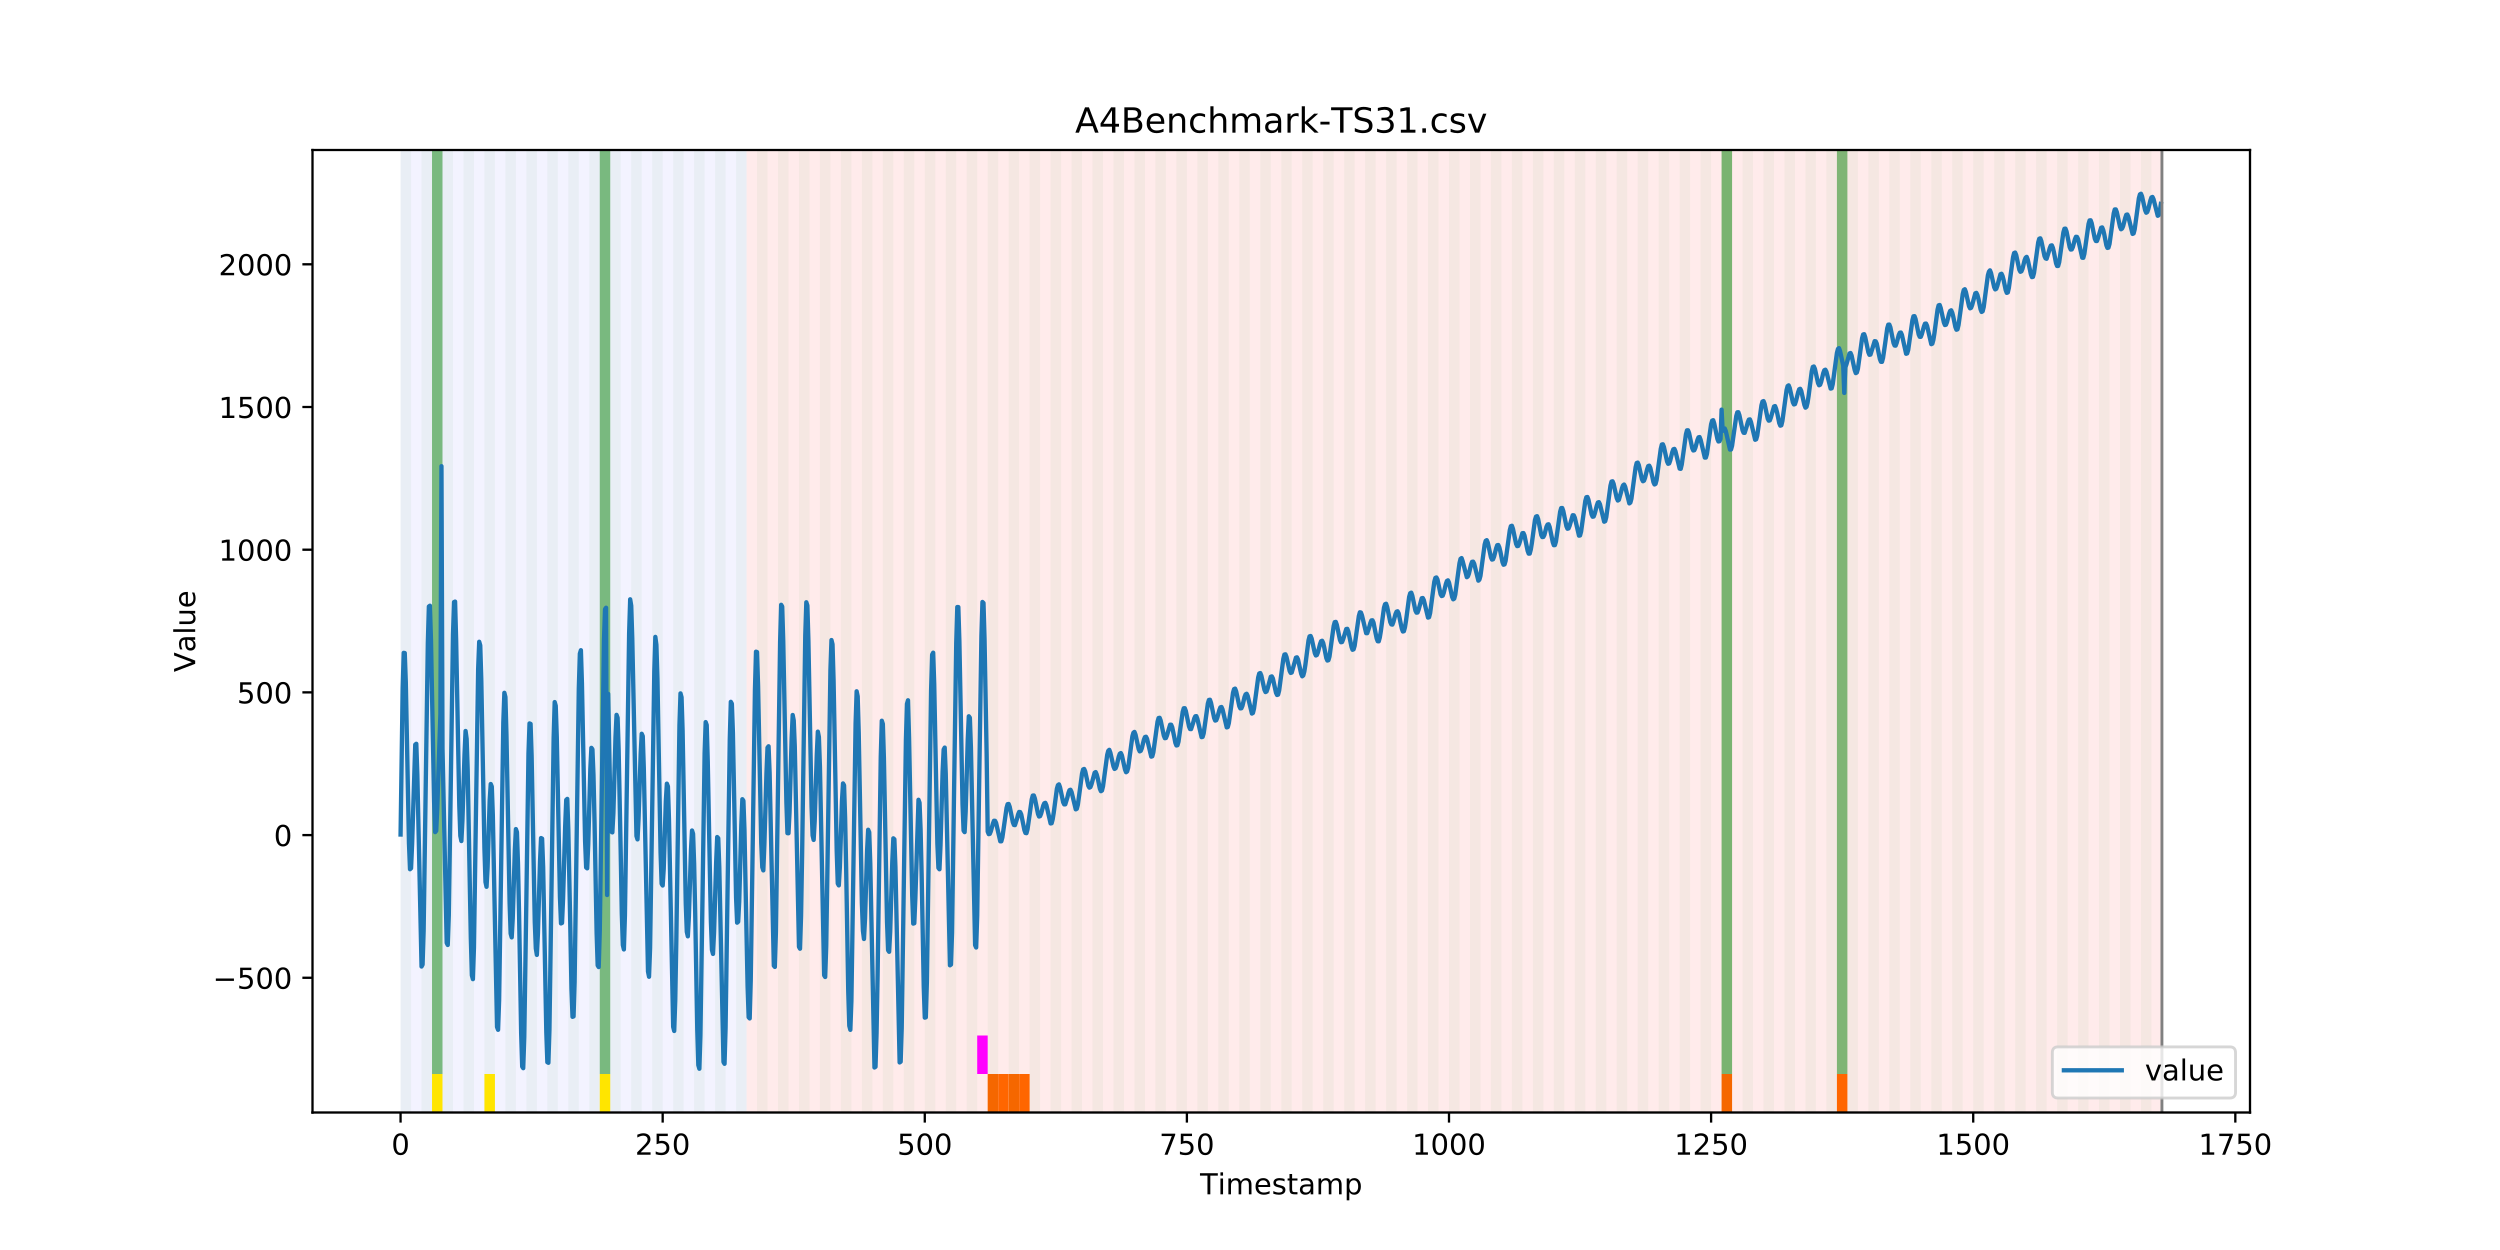 <?xml version="1.0" encoding="utf-8" standalone="no"?>
<!DOCTYPE svg PUBLIC "-//W3C//DTD SVG 1.1//EN"
  "http://www.w3.org/Graphics/SVG/1.1/DTD/svg11.dtd">
<!-- Created with matplotlib (https://matplotlib.org/) -->
<svg height="432pt" version="1.1" viewBox="0 0 864 432" width="864pt" xmlns="http://www.w3.org/2000/svg" xmlns:xlink="http://www.w3.org/1999/xlink">
 <defs>
  <style type="text/css">
*{stroke-linecap:butt;stroke-linejoin:round;}
  </style>
 </defs>
 <g id="figure_1">
  <g id="patch_1">
   <path d="M 0 432 
L 864 432 
L 864 0 
L 0 0 
z
" style="fill:#ffffff;"/>
  </g>
  <g id="axes_1">
   <g id="patch_2">
    <path d="M 108 384.48 
L 777.6 384.48 
L 777.6 51.84 
L 108 51.84 
z
" style="fill:#ffffff;"/>
   </g>
   <g id="patch_3">
    <path clip-path="url(#p04a1b62a78)" d="M 138.436 384.48 
L 138.436 51.84 
L 258.008 51.84 
L 258.008 384.48 
z
" style="fill:#0000ff;opacity:0.05;"/>
   </g>
   <g id="patch_4">
    <path clip-path="url(#p04a1b62a78)" d="M 258.008 384.48 
L 258.008 51.84 
L 747.164 51.84 
L 747.164 384.48 
z
" style="fill:#ff0000;opacity:0.08;"/>
   </g>
   <g id="patch_5">
    <path clip-path="url(#p04a1b62a78)" d="M 138.436 384.48 
L 138.436 51.84 
L 142.06 51.84 
L 142.06 384.48 
z
" style="fill:#008000;opacity:0.04;"/>
   </g>
   <g id="patch_6">
    <path clip-path="url(#p04a1b62a78)" d="M 145.683 384.48 
L 145.683 51.84 
L 149.306 51.84 
L 149.306 384.48 
z
" style="fill:#008000;opacity:0.04;"/>
   </g>
   <g id="patch_7">
    <path clip-path="url(#p04a1b62a78)" d="M 149.306 371.174 
L 149.306 51.84 
L 152.93 51.84 
L 152.93 371.174 
z
" style="fill:#008000;opacity:0.5;"/>
   </g>
   <g id="patch_8">
    <path clip-path="url(#p04a1b62a78)" d="M 149.306 384.48 
L 149.306 371.174 
L 152.93 371.174 
L 152.93 384.48 
z
" style="fill:#ffe500;"/>
   </g>
   <g id="patch_9">
    <path clip-path="url(#p04a1b62a78)" d="M 152.93 384.48 
L 152.93 51.84 
L 156.553 51.84 
L 156.553 384.48 
z
" style="fill:#008000;opacity:0.04;"/>
   </g>
   <g id="patch_10">
    <path clip-path="url(#p04a1b62a78)" d="M 160.177 384.48 
L 160.177 51.84 
L 163.8 51.84 
L 163.8 384.48 
z
" style="fill:#008000;opacity:0.04;"/>
   </g>
   <g id="patch_11">
    <path clip-path="url(#p04a1b62a78)" d="M 167.423 384.48 
L 167.423 51.84 
L 171.047 51.84 
L 171.047 384.48 
z
" style="fill:#008000;opacity:0.04;"/>
   </g>
   <g id="patch_12">
    <path clip-path="url(#p04a1b62a78)" d="M 167.423 384.48 
L 167.423 371.174 
L 171.047 371.174 
L 171.047 384.48 
z
" style="fill:#ffe500;"/>
   </g>
   <g id="patch_13">
    <path clip-path="url(#p04a1b62a78)" d="M 174.67 384.48 
L 174.67 51.84 
L 178.294 51.84 
L 178.294 384.48 
z
" style="fill:#008000;opacity:0.04;"/>
   </g>
   <g id="patch_14">
    <path clip-path="url(#p04a1b62a78)" d="M 181.917 384.48 
L 181.917 51.84 
L 185.54 51.84 
L 185.54 384.48 
z
" style="fill:#008000;opacity:0.04;"/>
   </g>
   <g id="patch_15">
    <path clip-path="url(#p04a1b62a78)" d="M 189.164 384.48 
L 189.164 51.84 
L 192.787 51.84 
L 192.787 384.48 
z
" style="fill:#008000;opacity:0.04;"/>
   </g>
   <g id="patch_16">
    <path clip-path="url(#p04a1b62a78)" d="M 196.41 384.48 
L 196.41 51.84 
L 200.034 51.84 
L 200.034 384.48 
z
" style="fill:#008000;opacity:0.04;"/>
   </g>
   <g id="patch_17">
    <path clip-path="url(#p04a1b62a78)" d="M 203.657 384.48 
L 203.657 51.84 
L 207.281 51.84 
L 207.281 384.48 
z
" style="fill:#008000;opacity:0.04;"/>
   </g>
   <g id="patch_18">
    <path clip-path="url(#p04a1b62a78)" d="M 207.281 371.174 
L 207.281 51.84 
L 210.904 51.84 
L 210.904 371.174 
z
" style="fill:#008000;opacity:0.5;"/>
   </g>
   <g id="patch_19">
    <path clip-path="url(#p04a1b62a78)" d="M 207.281 384.48 
L 207.281 371.174 
L 210.904 371.174 
L 210.904 384.48 
z
" style="fill:#ffe500;"/>
   </g>
   <g id="patch_20">
    <path clip-path="url(#p04a1b62a78)" d="M 210.904 384.48 
L 210.904 51.84 
L 214.527 51.84 
L 214.527 384.48 
z
" style="fill:#008000;opacity:0.04;"/>
   </g>
   <g id="patch_21">
    <path clip-path="url(#p04a1b62a78)" d="M 218.151 384.48 
L 218.151 51.84 
L 221.774 51.84 
L 221.774 384.48 
z
" style="fill:#008000;opacity:0.04;"/>
   </g>
   <g id="patch_22">
    <path clip-path="url(#p04a1b62a78)" d="M 341.345 384.48 
L 341.345 371.174 
L 344.969 371.174 
L 344.969 384.48 
z
" style="fill:#ff6600;"/>
   </g>
   <g id="patch_23">
    <path clip-path="url(#p04a1b62a78)" d="M 225.397 384.48 
L 225.397 51.84 
L 229.021 51.84 
L 229.021 384.48 
z
" style="fill:#008000;opacity:0.04;"/>
   </g>
   <g id="patch_24">
    <path clip-path="url(#p04a1b62a78)" d="M 344.969 384.48 
L 344.969 371.174 
L 348.592 371.174 
L 348.592 384.48 
z
" style="fill:#ff6600;"/>
   </g>
   <g id="patch_25">
    <path clip-path="url(#p04a1b62a78)" d="M 348.592 384.48 
L 348.592 371.174 
L 352.216 371.174 
L 352.216 384.48 
z
" style="fill:#ff6600;"/>
   </g>
   <g id="patch_26">
    <path clip-path="url(#p04a1b62a78)" d="M 232.644 384.48 
L 232.644 51.84 
L 236.268 51.84 
L 236.268 384.48 
z
" style="fill:#008000;opacity:0.04;"/>
   </g>
   <g id="patch_27">
    <path clip-path="url(#p04a1b62a78)" d="M 352.216 384.48 
L 352.216 371.174 
L 355.839 371.174 
L 355.839 384.48 
z
" style="fill:#ff6600;"/>
   </g>
   <g id="patch_28">
    <path clip-path="url(#p04a1b62a78)" d="M 239.891 384.48 
L 239.891 51.84 
L 243.514 51.84 
L 243.514 384.48 
z
" style="fill:#008000;opacity:0.04;"/>
   </g>
   <g id="patch_29">
    <path clip-path="url(#p04a1b62a78)" d="M 247.138 384.48 
L 247.138 51.84 
L 250.761 51.84 
L 250.761 384.48 
z
" style="fill:#008000;opacity:0.04;"/>
   </g>
   <g id="patch_30">
    <path clip-path="url(#p04a1b62a78)" d="M 254.384 384.48 
L 254.384 51.84 
L 258.008 51.84 
L 258.008 384.48 
z
" style="fill:#008000;opacity:0.04;"/>
   </g>
   <g id="patch_31">
    <path clip-path="url(#p04a1b62a78)" d="M 261.631 384.48 
L 261.631 51.84 
L 265.255 51.84 
L 265.255 384.48 
z
" style="fill:#008000;opacity:0.04;"/>
   </g>
   <g id="patch_32">
    <path clip-path="url(#p04a1b62a78)" d="M 268.878 384.48 
L 268.878 51.84 
L 272.501 51.84 
L 272.501 384.48 
z
" style="fill:#008000;opacity:0.04;"/>
   </g>
   <g id="patch_33">
    <path clip-path="url(#p04a1b62a78)" d="M 276.125 384.48 
L 276.125 51.84 
L 279.748 51.84 
L 279.748 384.48 
z
" style="fill:#008000;opacity:0.04;"/>
   </g>
   <g id="patch_34">
    <path clip-path="url(#p04a1b62a78)" d="M 283.371 384.48 
L 283.371 51.84 
L 286.995 51.84 
L 286.995 384.48 
z
" style="fill:#008000;opacity:0.04;"/>
   </g>
   <g id="patch_35">
    <path clip-path="url(#p04a1b62a78)" d="M 290.618 384.48 
L 290.618 51.84 
L 294.242 51.84 
L 294.242 384.48 
z
" style="fill:#008000;opacity:0.04;"/>
   </g>
   <g id="patch_36">
    <path clip-path="url(#p04a1b62a78)" d="M 297.865 384.48 
L 297.865 51.84 
L 301.488 51.84 
L 301.488 384.48 
z
" style="fill:#008000;opacity:0.04;"/>
   </g>
   <g id="patch_37">
    <path clip-path="url(#p04a1b62a78)" d="M 305.112 384.48 
L 305.112 51.84 
L 308.735 51.84 
L 308.735 384.48 
z
" style="fill:#008000;opacity:0.04;"/>
   </g>
   <g id="patch_38">
    <path clip-path="url(#p04a1b62a78)" d="M 312.358 384.48 
L 312.358 51.84 
L 315.982 51.84 
L 315.982 384.48 
z
" style="fill:#008000;opacity:0.04;"/>
   </g>
   <g id="patch_39">
    <path clip-path="url(#p04a1b62a78)" d="M 319.605 384.48 
L 319.605 51.84 
L 323.229 51.84 
L 323.229 384.48 
z
" style="fill:#008000;opacity:0.04;"/>
   </g>
   <g id="patch_40">
    <path clip-path="url(#p04a1b62a78)" d="M 326.852 384.48 
L 326.852 51.84 
L 330.475 51.84 
L 330.475 384.48 
z
" style="fill:#008000;opacity:0.04;"/>
   </g>
   <g id="patch_41">
    <path clip-path="url(#p04a1b62a78)" d="M 334.099 384.48 
L 334.099 51.84 
L 337.722 51.84 
L 337.722 384.48 
z
" style="fill:#008000;opacity:0.04;"/>
   </g>
   <g id="patch_42">
    <path clip-path="url(#p04a1b62a78)" d="M 337.722 371.174 
L 337.722 357.869 
L 341.345 357.869 
L 341.345 371.174 
z
" style="fill:#ff00ff;"/>
   </g>
   <g id="patch_43">
    <path clip-path="url(#p04a1b62a78)" d="M 341.345 384.48 
L 341.345 51.84 
L 344.969 51.84 
L 344.969 384.48 
z
" style="fill:#008000;opacity:0.04;"/>
   </g>
   <g id="patch_44">
    <path clip-path="url(#p04a1b62a78)" d="M 348.592 384.48 
L 348.592 51.84 
L 352.216 51.84 
L 352.216 384.48 
z
" style="fill:#008000;opacity:0.04;"/>
   </g>
   <g id="patch_45">
    <path clip-path="url(#p04a1b62a78)" d="M 355.839 384.48 
L 355.839 51.84 
L 359.462 51.84 
L 359.462 384.48 
z
" style="fill:#008000;opacity:0.04;"/>
   </g>
   <g id="patch_46">
    <path clip-path="url(#p04a1b62a78)" d="M 363.086 384.48 
L 363.086 51.84 
L 366.709 51.84 
L 366.709 384.48 
z
" style="fill:#008000;opacity:0.04;"/>
   </g>
   <g id="patch_47">
    <path clip-path="url(#p04a1b62a78)" d="M 370.332 384.48 
L 370.332 51.84 
L 373.956 51.84 
L 373.956 384.48 
z
" style="fill:#008000;opacity:0.04;"/>
   </g>
   <g id="patch_48">
    <path clip-path="url(#p04a1b62a78)" d="M 377.579 384.48 
L 377.579 51.84 
L 381.203 51.84 
L 381.203 384.48 
z
" style="fill:#008000;opacity:0.04;"/>
   </g>
   <g id="patch_49">
    <path clip-path="url(#p04a1b62a78)" d="M 384.826 384.48 
L 384.826 51.84 
L 388.449 51.84 
L 388.449 384.48 
z
" style="fill:#008000;opacity:0.04;"/>
   </g>
   <g id="patch_50">
    <path clip-path="url(#p04a1b62a78)" d="M 392.073 384.48 
L 392.073 51.84 
L 395.696 51.84 
L 395.696 384.48 
z
" style="fill:#008000;opacity:0.04;"/>
   </g>
   <g id="patch_51">
    <path clip-path="url(#p04a1b62a78)" d="M 399.319 384.48 
L 399.319 51.84 
L 402.943 51.84 
L 402.943 384.48 
z
" style="fill:#008000;opacity:0.04;"/>
   </g>
   <g id="patch_52">
    <path clip-path="url(#p04a1b62a78)" d="M 406.566 384.48 
L 406.566 51.84 
L 410.19 51.84 
L 410.19 384.48 
z
" style="fill:#008000;opacity:0.04;"/>
   </g>
   <g id="patch_53">
    <path clip-path="url(#p04a1b62a78)" d="M 413.813 384.48 
L 413.813 51.84 
L 417.436 51.84 
L 417.436 384.48 
z
" style="fill:#008000;opacity:0.04;"/>
   </g>
   <g id="patch_54">
    <path clip-path="url(#p04a1b62a78)" d="M 421.06 384.48 
L 421.06 51.84 
L 424.683 51.84 
L 424.683 384.48 
z
" style="fill:#008000;opacity:0.04;"/>
   </g>
   <g id="patch_55">
    <path clip-path="url(#p04a1b62a78)" d="M 428.306 384.48 
L 428.306 51.84 
L 431.93 51.84 
L 431.93 384.48 
z
" style="fill:#008000;opacity:0.04;"/>
   </g>
   <g id="patch_56">
    <path clip-path="url(#p04a1b62a78)" d="M 435.553 384.48 
L 435.553 51.84 
L 439.177 51.84 
L 439.177 384.48 
z
" style="fill:#008000;opacity:0.04;"/>
   </g>
   <g id="patch_57">
    <path clip-path="url(#p04a1b62a78)" d="M 442.8 384.48 
L 442.8 51.84 
L 446.423 51.84 
L 446.423 384.48 
z
" style="fill:#008000;opacity:0.04;"/>
   </g>
   <g id="patch_58">
    <path clip-path="url(#p04a1b62a78)" d="M 450.047 384.48 
L 450.047 51.84 
L 453.67 51.84 
L 453.67 384.48 
z
" style="fill:#008000;opacity:0.04;"/>
   </g>
   <g id="patch_59">
    <path clip-path="url(#p04a1b62a78)" d="M 457.294 384.48 
L 457.294 51.84 
L 460.917 51.84 
L 460.917 384.48 
z
" style="fill:#008000;opacity:0.04;"/>
   </g>
   <g id="patch_60">
    <path clip-path="url(#p04a1b62a78)" d="M 464.54 384.48 
L 464.54 51.84 
L 468.164 51.84 
L 468.164 384.48 
z
" style="fill:#008000;opacity:0.04;"/>
   </g>
   <g id="patch_61">
    <path clip-path="url(#p04a1b62a78)" d="M 471.787 384.48 
L 471.787 51.84 
L 475.41 51.84 
L 475.41 384.48 
z
" style="fill:#008000;opacity:0.04;"/>
   </g>
   <g id="patch_62">
    <path clip-path="url(#p04a1b62a78)" d="M 594.982 384.48 
L 594.982 371.174 
L 598.605 371.174 
L 598.605 384.48 
z
" style="fill:#ff6600;"/>
   </g>
   <g id="patch_63">
    <path clip-path="url(#p04a1b62a78)" d="M 479.034 384.48 
L 479.034 51.84 
L 482.657 51.84 
L 482.657 384.48 
z
" style="fill:#008000;opacity:0.04;"/>
   </g>
   <g id="patch_64">
    <path clip-path="url(#p04a1b62a78)" d="M 486.281 384.48 
L 486.281 51.84 
L 489.904 51.84 
L 489.904 384.48 
z
" style="fill:#008000;opacity:0.04;"/>
   </g>
   <g id="patch_65">
    <path clip-path="url(#p04a1b62a78)" d="M 493.527 384.48 
L 493.527 51.84 
L 497.151 51.84 
L 497.151 384.48 
z
" style="fill:#008000;opacity:0.04;"/>
   </g>
   <g id="patch_66">
    <path clip-path="url(#p04a1b62a78)" d="M 500.774 384.48 
L 500.774 51.84 
L 504.397 51.84 
L 504.397 384.48 
z
" style="fill:#008000;opacity:0.04;"/>
   </g>
   <g id="patch_67">
    <path clip-path="url(#p04a1b62a78)" d="M 508.021 384.48 
L 508.021 51.84 
L 511.644 51.84 
L 511.644 384.48 
z
" style="fill:#008000;opacity:0.04;"/>
   </g>
   <g id="patch_68">
    <path clip-path="url(#p04a1b62a78)" d="M 515.268 384.48 
L 515.268 51.84 
L 518.891 51.84 
L 518.891 384.48 
z
" style="fill:#008000;opacity:0.04;"/>
   </g>
   <g id="patch_69">
    <path clip-path="url(#p04a1b62a78)" d="M 634.839 384.48 
L 634.839 371.174 
L 638.462 371.174 
L 638.462 384.48 
z
" style="fill:#ff6600;"/>
   </g>
   <g id="patch_70">
    <path clip-path="url(#p04a1b62a78)" d="M 522.514 384.48 
L 522.514 51.84 
L 526.138 51.84 
L 526.138 384.48 
z
" style="fill:#008000;opacity:0.04;"/>
   </g>
   <g id="patch_71">
    <path clip-path="url(#p04a1b62a78)" d="M 529.761 384.48 
L 529.761 51.84 
L 533.384 51.84 
L 533.384 384.48 
z
" style="fill:#008000;opacity:0.04;"/>
   </g>
   <g id="patch_72">
    <path clip-path="url(#p04a1b62a78)" d="M 537.008 384.48 
L 537.008 51.84 
L 540.631 51.84 
L 540.631 384.48 
z
" style="fill:#008000;opacity:0.04;"/>
   </g>
   <g id="patch_73">
    <path clip-path="url(#p04a1b62a78)" d="M 544.255 384.48 
L 544.255 51.84 
L 547.878 51.84 
L 547.878 384.48 
z
" style="fill:#008000;opacity:0.04;"/>
   </g>
   <g id="patch_74">
    <path clip-path="url(#p04a1b62a78)" d="M 551.501 384.48 
L 551.501 51.84 
L 555.125 51.84 
L 555.125 384.48 
z
" style="fill:#008000;opacity:0.04;"/>
   </g>
   <g id="patch_75">
    <path clip-path="url(#p04a1b62a78)" d="M 558.748 384.48 
L 558.748 51.84 
L 562.371 51.84 
L 562.371 384.48 
z
" style="fill:#008000;opacity:0.04;"/>
   </g>
   <g id="patch_76">
    <path clip-path="url(#p04a1b62a78)" d="M 565.995 384.48 
L 565.995 51.84 
L 569.618 51.84 
L 569.618 384.48 
z
" style="fill:#008000;opacity:0.04;"/>
   </g>
   <g id="patch_77">
    <path clip-path="url(#p04a1b62a78)" d="M 573.242 384.48 
L 573.242 51.84 
L 576.865 51.84 
L 576.865 384.48 
z
" style="fill:#008000;opacity:0.04;"/>
   </g>
   <g id="patch_78">
    <path clip-path="url(#p04a1b62a78)" d="M 580.488 384.48 
L 580.488 51.84 
L 584.112 51.84 
L 584.112 384.48 
z
" style="fill:#008000;opacity:0.04;"/>
   </g>
   <g id="patch_79">
    <path clip-path="url(#p04a1b62a78)" d="M 587.735 384.48 
L 587.735 51.84 
L 591.358 51.84 
L 591.358 384.48 
z
" style="fill:#008000;opacity:0.04;"/>
   </g>
   <g id="patch_80">
    <path clip-path="url(#p04a1b62a78)" d="M 594.982 384.48 
L 594.982 51.84 
L 598.605 51.84 
L 598.605 384.48 
z
" style="fill:#008000;opacity:0.04;"/>
   </g>
   <g id="patch_81">
    <path clip-path="url(#p04a1b62a78)" d="M 594.982 371.174 
L 594.982 51.84 
L 598.605 51.84 
L 598.605 371.174 
z
" style="fill:#008000;opacity:0.5;"/>
   </g>
   <g id="patch_82">
    <path clip-path="url(#p04a1b62a78)" d="M 602.229 384.48 
L 602.229 51.84 
L 605.852 51.84 
L 605.852 384.48 
z
" style="fill:#008000;opacity:0.04;"/>
   </g>
   <g id="patch_83">
    <path clip-path="url(#p04a1b62a78)" d="M 609.475 384.48 
L 609.475 51.84 
L 613.099 51.84 
L 613.099 384.48 
z
" style="fill:#008000;opacity:0.04;"/>
   </g>
   <g id="patch_84">
    <path clip-path="url(#p04a1b62a78)" d="M 616.722 384.48 
L 616.722 51.84 
L 620.345 51.84 
L 620.345 384.48 
z
" style="fill:#008000;opacity:0.04;"/>
   </g>
   <g id="patch_85">
    <path clip-path="url(#p04a1b62a78)" d="M 623.969 384.48 
L 623.969 51.84 
L 627.592 51.84 
L 627.592 384.48 
z
" style="fill:#008000;opacity:0.04;"/>
   </g>
   <g id="patch_86">
    <path clip-path="url(#p04a1b62a78)" d="M 631.216 384.48 
L 631.216 51.84 
L 634.839 51.84 
L 634.839 384.48 
z
" style="fill:#008000;opacity:0.04;"/>
   </g>
   <g id="patch_87">
    <path clip-path="url(#p04a1b62a78)" d="M 634.839 371.174 
L 634.839 51.84 
L 638.462 51.84 
L 638.462 371.174 
z
" style="fill:#008000;opacity:0.5;"/>
   </g>
   <g id="patch_88">
    <path clip-path="url(#p04a1b62a78)" d="M 638.462 384.48 
L 638.462 51.84 
L 642.086 51.84 
L 642.086 384.48 
z
" style="fill:#008000;opacity:0.04;"/>
   </g>
   <g id="patch_89">
    <path clip-path="url(#p04a1b62a78)" d="M 645.709 384.48 
L 645.709 51.84 
L 649.332 51.84 
L 649.332 384.48 
z
" style="fill:#008000;opacity:0.04;"/>
   </g>
   <g id="patch_90">
    <path clip-path="url(#p04a1b62a78)" d="M 652.956 384.48 
L 652.956 51.84 
L 656.579 51.84 
L 656.579 384.48 
z
" style="fill:#008000;opacity:0.04;"/>
   </g>
   <g id="patch_91">
    <path clip-path="url(#p04a1b62a78)" d="M 660.203 384.48 
L 660.203 51.84 
L 663.826 51.84 
L 663.826 384.48 
z
" style="fill:#008000;opacity:0.04;"/>
   </g>
   <g id="patch_92">
    <path clip-path="url(#p04a1b62a78)" d="M 667.449 384.48 
L 667.449 51.84 
L 671.073 51.84 
L 671.073 384.48 
z
" style="fill:#008000;opacity:0.04;"/>
   </g>
   <g id="patch_93">
    <path clip-path="url(#p04a1b62a78)" d="M 674.696 384.48 
L 674.696 51.84 
L 678.319 51.84 
L 678.319 384.48 
z
" style="fill:#008000;opacity:0.04;"/>
   </g>
   <g id="patch_94">
    <path clip-path="url(#p04a1b62a78)" d="M 681.943 384.48 
L 681.943 51.84 
L 685.566 51.84 
L 685.566 384.48 
z
" style="fill:#008000;opacity:0.04;"/>
   </g>
   <g id="patch_95">
    <path clip-path="url(#p04a1b62a78)" d="M 689.19 384.48 
L 689.19 51.84 
L 692.813 51.84 
L 692.813 384.48 
z
" style="fill:#008000;opacity:0.04;"/>
   </g>
   <g id="patch_96">
    <path clip-path="url(#p04a1b62a78)" d="M 696.436 384.48 
L 696.436 51.84 
L 700.06 51.84 
L 700.06 384.48 
z
" style="fill:#008000;opacity:0.04;"/>
   </g>
   <g id="patch_97">
    <path clip-path="url(#p04a1b62a78)" d="M 703.683 384.48 
L 703.683 51.84 
L 707.306 51.84 
L 707.306 384.48 
z
" style="fill:#008000;opacity:0.04;"/>
   </g>
   <g id="patch_98">
    <path clip-path="url(#p04a1b62a78)" d="M 710.93 384.48 
L 710.93 51.84 
L 714.553 51.84 
L 714.553 384.48 
z
" style="fill:#008000;opacity:0.04;"/>
   </g>
   <g id="patch_99">
    <path clip-path="url(#p04a1b62a78)" d="M 718.177 384.48 
L 718.177 51.84 
L 721.8 51.84 
L 721.8 384.48 
z
" style="fill:#008000;opacity:0.04;"/>
   </g>
   <g id="patch_100">
    <path clip-path="url(#p04a1b62a78)" d="M 725.423 384.48 
L 725.423 51.84 
L 729.047 51.84 
L 729.047 384.48 
z
" style="fill:#008000;opacity:0.04;"/>
   </g>
   <g id="patch_101">
    <path clip-path="url(#p04a1b62a78)" d="M 732.67 384.48 
L 732.67 51.84 
L 736.294 51.84 
L 736.294 384.48 
z
" style="fill:#008000;opacity:0.04;"/>
   </g>
   <g id="patch_102">
    <path clip-path="url(#p04a1b62a78)" d="M 739.917 384.48 
L 739.917 51.84 
L 743.54 51.84 
L 743.54 384.48 
z
" style="fill:#008000;opacity:0.04;"/>
   </g>
   <g id="matplotlib.axis_1">
    <g id="xtick_1">
     <g id="line2d_1">
      <defs>
       <path d="M 0 0 
L 0 3.5 
" id="mca0b493f34" style="stroke:#000000;stroke-width:0.8;"/>
      </defs>
      <g>
       <use style="stroke:#000000;stroke-width:0.8;" x="138.436" xlink:href="#mca0b493f34" y="384.48"/>
      </g>
     </g>
     <g id="text_1">
      <!-- 0 -->
      <defs>
       <path d="M 31.781 66.406 
Q 24.172 66.406 20.328 58.906 
Q 16.5 51.422 16.5 36.375 
Q 16.5 21.391 20.328 13.891 
Q 24.172 6.391 31.781 6.391 
Q 39.453 6.391 43.281 13.891 
Q 47.125 21.391 47.125 36.375 
Q 47.125 51.422 43.281 58.906 
Q 39.453 66.406 31.781 66.406 
z
M 31.781 74.219 
Q 44.047 74.219 50.516 64.516 
Q 56.984 54.828 56.984 36.375 
Q 56.984 17.969 50.516 8.266 
Q 44.047 -1.422 31.781 -1.422 
Q 19.531 -1.422 13.062 8.266 
Q 6.594 17.969 6.594 36.375 
Q 6.594 54.828 13.062 64.516 
Q 19.531 74.219 31.781 74.219 
z
" id="DejaVuSans-48"/>
      </defs>
      <g transform="translate(135.255 399.078)scale(0.1 -0.1)">
       <use xlink:href="#DejaVuSans-48"/>
      </g>
     </g>
    </g>
    <g id="xtick_2">
     <g id="line2d_2">
      <g>
       <use style="stroke:#000000;stroke-width:0.8;" x="229.021" xlink:href="#mca0b493f34" y="384.48"/>
      </g>
     </g>
     <g id="text_2">
      <!-- 250 -->
      <defs>
       <path d="M 19.188 8.297 
L 53.609 8.297 
L 53.609 0 
L 7.328 0 
L 7.328 8.297 
Q 12.938 14.109 22.625 23.891 
Q 32.328 33.688 34.812 36.531 
Q 39.547 41.844 41.422 45.531 
Q 43.312 49.219 43.312 52.781 
Q 43.312 58.594 39.234 62.25 
Q 35.156 65.922 28.609 65.922 
Q 23.969 65.922 18.812 64.312 
Q 13.672 62.703 7.812 59.422 
L 7.812 69.391 
Q 13.766 71.781 18.938 73 
Q 24.125 74.219 28.422 74.219 
Q 39.75 74.219 46.484 68.547 
Q 53.219 62.891 53.219 53.422 
Q 53.219 48.922 51.531 44.891 
Q 49.859 40.875 45.406 35.406 
Q 44.188 33.984 37.641 27.219 
Q 31.109 20.453 19.188 8.297 
z
" id="DejaVuSans-50"/>
       <path d="M 10.797 72.906 
L 49.516 72.906 
L 49.516 64.594 
L 19.828 64.594 
L 19.828 46.734 
Q 21.969 47.469 24.109 47.828 
Q 26.266 48.188 28.422 48.188 
Q 40.625 48.188 47.75 41.5 
Q 54.891 34.812 54.891 23.391 
Q 54.891 11.625 47.562 5.094 
Q 40.234 -1.422 26.906 -1.422 
Q 22.312 -1.422 17.547 -0.641 
Q 12.797 0.141 7.719 1.703 
L 7.719 11.625 
Q 12.109 9.234 16.797 8.062 
Q 21.484 6.891 26.703 6.891 
Q 35.156 6.891 40.078 11.328 
Q 45.016 15.766 45.016 23.391 
Q 45.016 31 40.078 35.438 
Q 35.156 39.891 26.703 39.891 
Q 22.75 39.891 18.812 39.016 
Q 14.891 38.141 10.797 36.281 
z
" id="DejaVuSans-53"/>
      </defs>
      <g transform="translate(219.477 399.078)scale(0.1 -0.1)">
       <use xlink:href="#DejaVuSans-50"/>
       <use x="63.623" xlink:href="#DejaVuSans-53"/>
       <use x="127.246" xlink:href="#DejaVuSans-48"/>
      </g>
     </g>
    </g>
    <g id="xtick_3">
     <g id="line2d_3">
      <g>
       <use style="stroke:#000000;stroke-width:0.8;" x="319.605" xlink:href="#mca0b493f34" y="384.48"/>
      </g>
     </g>
     <g id="text_3">
      <!-- 500 -->
      <g transform="translate(310.061 399.078)scale(0.1 -0.1)">
       <use xlink:href="#DejaVuSans-53"/>
       <use x="63.623" xlink:href="#DejaVuSans-48"/>
       <use x="127.246" xlink:href="#DejaVuSans-48"/>
      </g>
     </g>
    </g>
    <g id="xtick_4">
     <g id="line2d_4">
      <g>
       <use style="stroke:#000000;stroke-width:0.8;" x="410.19" xlink:href="#mca0b493f34" y="384.48"/>
      </g>
     </g>
     <g id="text_4">
      <!-- 750 -->
      <defs>
       <path d="M 8.203 72.906 
L 55.078 72.906 
L 55.078 68.703 
L 28.609 0 
L 18.312 0 
L 43.219 64.594 
L 8.203 64.594 
z
" id="DejaVuSans-55"/>
      </defs>
      <g transform="translate(400.646 399.078)scale(0.1 -0.1)">
       <use xlink:href="#DejaVuSans-55"/>
       <use x="63.623" xlink:href="#DejaVuSans-53"/>
       <use x="127.246" xlink:href="#DejaVuSans-48"/>
      </g>
     </g>
    </g>
    <g id="xtick_5">
     <g id="line2d_5">
      <g>
       <use style="stroke:#000000;stroke-width:0.8;" x="500.774" xlink:href="#mca0b493f34" y="384.48"/>
      </g>
     </g>
     <g id="text_5">
      <!-- 1000 -->
      <defs>
       <path d="M 12.406 8.297 
L 28.516 8.297 
L 28.516 63.922 
L 10.984 60.406 
L 10.984 69.391 
L 28.422 72.906 
L 38.281 72.906 
L 38.281 8.297 
L 54.391 8.297 
L 54.391 0 
L 12.406 0 
z
" id="DejaVuSans-49"/>
      </defs>
      <g transform="translate(488.049 399.078)scale(0.1 -0.1)">
       <use xlink:href="#DejaVuSans-49"/>
       <use x="63.623" xlink:href="#DejaVuSans-48"/>
       <use x="127.246" xlink:href="#DejaVuSans-48"/>
       <use x="190.869" xlink:href="#DejaVuSans-48"/>
      </g>
     </g>
    </g>
    <g id="xtick_6">
     <g id="line2d_6">
      <g>
       <use style="stroke:#000000;stroke-width:0.8;" x="591.358" xlink:href="#mca0b493f34" y="384.48"/>
      </g>
     </g>
     <g id="text_6">
      <!-- 1250 -->
      <g transform="translate(578.633 399.078)scale(0.1 -0.1)">
       <use xlink:href="#DejaVuSans-49"/>
       <use x="63.623" xlink:href="#DejaVuSans-50"/>
       <use x="127.246" xlink:href="#DejaVuSans-53"/>
       <use x="190.869" xlink:href="#DejaVuSans-48"/>
      </g>
     </g>
    </g>
    <g id="xtick_7">
     <g id="line2d_7">
      <g>
       <use style="stroke:#000000;stroke-width:0.8;" x="681.943" xlink:href="#mca0b493f34" y="384.48"/>
      </g>
     </g>
     <g id="text_7">
      <!-- 1500 -->
      <g transform="translate(669.218 399.078)scale(0.1 -0.1)">
       <use xlink:href="#DejaVuSans-49"/>
       <use x="63.623" xlink:href="#DejaVuSans-53"/>
       <use x="127.246" xlink:href="#DejaVuSans-48"/>
       <use x="190.869" xlink:href="#DejaVuSans-48"/>
      </g>
     </g>
    </g>
    <g id="xtick_8">
     <g id="line2d_8">
      <g>
       <use style="stroke:#000000;stroke-width:0.8;" x="772.527" xlink:href="#mca0b493f34" y="384.48"/>
      </g>
     </g>
     <g id="text_8">
      <!-- 1750 -->
      <g transform="translate(759.802 399.078)scale(0.1 -0.1)">
       <use xlink:href="#DejaVuSans-49"/>
       <use x="63.623" xlink:href="#DejaVuSans-55"/>
       <use x="127.246" xlink:href="#DejaVuSans-53"/>
       <use x="190.869" xlink:href="#DejaVuSans-48"/>
      </g>
     </g>
    </g>
    <g id="text_9">
     <!-- Timestamp -->
     <defs>
      <path d="M -0.297 72.906 
L 61.375 72.906 
L 61.375 64.594 
L 35.5 64.594 
L 35.5 0 
L 25.594 0 
L 25.594 64.594 
L -0.297 64.594 
z
" id="DejaVuSans-84"/>
      <path d="M 9.422 54.688 
L 18.406 54.688 
L 18.406 0 
L 9.422 0 
z
M 9.422 75.984 
L 18.406 75.984 
L 18.406 64.594 
L 9.422 64.594 
z
" id="DejaVuSans-105"/>
      <path d="M 52 44.188 
Q 55.375 50.25 60.062 53.125 
Q 64.75 56 71.094 56 
Q 79.641 56 84.281 50.016 
Q 88.922 44.047 88.922 33.016 
L 88.922 0 
L 79.891 0 
L 79.891 32.719 
Q 79.891 40.578 77.094 44.375 
Q 74.312 48.188 68.609 48.188 
Q 61.625 48.188 57.562 43.547 
Q 53.516 38.922 53.516 30.906 
L 53.516 0 
L 44.484 0 
L 44.484 32.719 
Q 44.484 40.625 41.703 44.406 
Q 38.922 48.188 33.109 48.188 
Q 26.219 48.188 22.156 43.531 
Q 18.109 38.875 18.109 30.906 
L 18.109 0 
L 9.078 0 
L 9.078 54.688 
L 18.109 54.688 
L 18.109 46.188 
Q 21.188 51.219 25.484 53.609 
Q 29.781 56 35.688 56 
Q 41.656 56 45.828 52.969 
Q 50 49.953 52 44.188 
z
" id="DejaVuSans-109"/>
      <path d="M 56.203 29.594 
L 56.203 25.203 
L 14.891 25.203 
Q 15.484 15.922 20.484 11.062 
Q 25.484 6.203 34.422 6.203 
Q 39.594 6.203 44.453 7.469 
Q 49.312 8.734 54.109 11.281 
L 54.109 2.781 
Q 49.266 0.734 44.188 -0.344 
Q 39.109 -1.422 33.891 -1.422 
Q 20.797 -1.422 13.156 6.188 
Q 5.516 13.812 5.516 26.812 
Q 5.516 40.234 12.766 48.109 
Q 20.016 56 32.328 56 
Q 43.359 56 49.781 48.891 
Q 56.203 41.797 56.203 29.594 
z
M 47.219 32.234 
Q 47.125 39.594 43.094 43.984 
Q 39.062 48.391 32.422 48.391 
Q 24.906 48.391 20.391 44.141 
Q 15.875 39.891 15.188 32.172 
z
" id="DejaVuSans-101"/>
      <path d="M 44.281 53.078 
L 44.281 44.578 
Q 40.484 46.531 36.375 47.5 
Q 32.281 48.484 27.875 48.484 
Q 21.188 48.484 17.844 46.438 
Q 14.5 44.391 14.5 40.281 
Q 14.5 37.156 16.891 35.375 
Q 19.281 33.594 26.516 31.984 
L 29.594 31.297 
Q 39.156 29.25 43.188 25.516 
Q 47.219 21.781 47.219 15.094 
Q 47.219 7.469 41.188 3.016 
Q 35.156 -1.422 24.609 -1.422 
Q 20.219 -1.422 15.453 -0.562 
Q 10.688 0.297 5.422 2 
L 5.422 11.281 
Q 10.406 8.688 15.234 7.391 
Q 20.062 6.109 24.812 6.109 
Q 31.156 6.109 34.562 8.281 
Q 37.984 10.453 37.984 14.406 
Q 37.984 18.062 35.516 20.016 
Q 33.062 21.969 24.703 23.781 
L 21.578 24.516 
Q 13.234 26.266 9.516 29.906 
Q 5.812 33.547 5.812 39.891 
Q 5.812 47.609 11.281 51.797 
Q 16.75 56 26.812 56 
Q 31.781 56 36.172 55.266 
Q 40.578 54.547 44.281 53.078 
z
" id="DejaVuSans-115"/>
      <path d="M 18.312 70.219 
L 18.312 54.688 
L 36.812 54.688 
L 36.812 47.703 
L 18.312 47.703 
L 18.312 18.016 
Q 18.312 11.328 20.141 9.422 
Q 21.969 7.516 27.594 7.516 
L 36.812 7.516 
L 36.812 0 
L 27.594 0 
Q 17.188 0 13.234 3.875 
Q 9.281 7.766 9.281 18.016 
L 9.281 47.703 
L 2.688 47.703 
L 2.688 54.688 
L 9.281 54.688 
L 9.281 70.219 
z
" id="DejaVuSans-116"/>
      <path d="M 34.281 27.484 
Q 23.391 27.484 19.188 25 
Q 14.984 22.516 14.984 16.5 
Q 14.984 11.719 18.141 8.906 
Q 21.297 6.109 26.703 6.109 
Q 34.188 6.109 38.703 11.406 
Q 43.219 16.703 43.219 25.484 
L 43.219 27.484 
z
M 52.203 31.203 
L 52.203 0 
L 43.219 0 
L 43.219 8.297 
Q 40.141 3.328 35.547 0.953 
Q 30.953 -1.422 24.312 -1.422 
Q 15.922 -1.422 10.953 3.297 
Q 6 8.016 6 15.922 
Q 6 25.141 12.172 29.828 
Q 18.359 34.516 30.609 34.516 
L 43.219 34.516 
L 43.219 35.406 
Q 43.219 41.609 39.141 45 
Q 35.062 48.391 27.688 48.391 
Q 23 48.391 18.547 47.266 
Q 14.109 46.141 10.016 43.891 
L 10.016 52.203 
Q 14.938 54.109 19.578 55.047 
Q 24.219 56 28.609 56 
Q 40.484 56 46.344 49.844 
Q 52.203 43.703 52.203 31.203 
z
" id="DejaVuSans-97"/>
      <path d="M 18.109 8.203 
L 18.109 -20.797 
L 9.078 -20.797 
L 9.078 54.688 
L 18.109 54.688 
L 18.109 46.391 
Q 20.953 51.266 25.266 53.625 
Q 29.594 56 35.594 56 
Q 45.562 56 51.781 48.094 
Q 58.016 40.188 58.016 27.297 
Q 58.016 14.406 51.781 6.484 
Q 45.562 -1.422 35.594 -1.422 
Q 29.594 -1.422 25.266 0.953 
Q 20.953 3.328 18.109 8.203 
z
M 48.688 27.297 
Q 48.688 37.203 44.609 42.844 
Q 40.531 48.484 33.406 48.484 
Q 26.266 48.484 22.188 42.844 
Q 18.109 37.203 18.109 27.297 
Q 18.109 17.391 22.188 11.75 
Q 26.266 6.109 33.406 6.109 
Q 40.531 6.109 44.609 11.75 
Q 48.688 17.391 48.688 27.297 
z
" id="DejaVuSans-112"/>
     </defs>
     <g transform="translate(414.739 412.757)scale(0.1 -0.1)">
      <use xlink:href="#DejaVuSans-84"/>
      <use x="61.037" xlink:href="#DejaVuSans-105"/>
      <use x="88.82" xlink:href="#DejaVuSans-109"/>
      <use x="186.232" xlink:href="#DejaVuSans-101"/>
      <use x="247.756" xlink:href="#DejaVuSans-115"/>
      <use x="299.855" xlink:href="#DejaVuSans-116"/>
      <use x="339.064" xlink:href="#DejaVuSans-97"/>
      <use x="400.344" xlink:href="#DejaVuSans-109"/>
      <use x="497.756" xlink:href="#DejaVuSans-112"/>
     </g>
    </g>
   </g>
   <g id="matplotlib.axis_2">
    <g id="ytick_1">
     <g id="line2d_9">
      <defs>
       <path d="M 0 0 
L -3.5 0 
" id="m52e04adb48" style="stroke:#000000;stroke-width:0.8;"/>
      </defs>
      <g>
       <use style="stroke:#000000;stroke-width:0.8;" x="108" xlink:href="#m52e04adb48" y="337.918"/>
      </g>
     </g>
     <g id="text_10">
      <!-- −500 -->
      <defs>
       <path d="M 10.594 35.5 
L 73.188 35.5 
L 73.188 27.203 
L 10.594 27.203 
z
" id="DejaVuSans-8722"/>
      </defs>
      <g transform="translate(73.533 341.717)scale(0.1 -0.1)">
       <use xlink:href="#DejaVuSans-8722"/>
       <use x="83.789" xlink:href="#DejaVuSans-53"/>
       <use x="147.412" xlink:href="#DejaVuSans-48"/>
       <use x="211.035" xlink:href="#DejaVuSans-48"/>
      </g>
     </g>
    </g>
    <g id="ytick_2">
     <g id="line2d_10">
      <g>
       <use style="stroke:#000000;stroke-width:0.8;" x="108" xlink:href="#m52e04adb48" y="288.603"/>
      </g>
     </g>
     <g id="text_11">
      <!-- 0 -->
      <g transform="translate(94.638 292.402)scale(0.1 -0.1)">
       <use xlink:href="#DejaVuSans-48"/>
      </g>
     </g>
    </g>
    <g id="ytick_3">
     <g id="line2d_11">
      <g>
       <use style="stroke:#000000;stroke-width:0.8;" x="108" xlink:href="#m52e04adb48" y="239.288"/>
      </g>
     </g>
     <g id="text_12">
      <!-- 500 -->
      <g transform="translate(81.912 243.087)scale(0.1 -0.1)">
       <use xlink:href="#DejaVuSans-53"/>
       <use x="63.623" xlink:href="#DejaVuSans-48"/>
       <use x="127.246" xlink:href="#DejaVuSans-48"/>
      </g>
     </g>
    </g>
    <g id="ytick_4">
     <g id="line2d_12">
      <g>
       <use style="stroke:#000000;stroke-width:0.8;" x="108" xlink:href="#m52e04adb48" y="189.973"/>
      </g>
     </g>
     <g id="text_13">
      <!-- 1000 -->
      <g transform="translate(75.55 193.772)scale(0.1 -0.1)">
       <use xlink:href="#DejaVuSans-49"/>
       <use x="63.623" xlink:href="#DejaVuSans-48"/>
       <use x="127.246" xlink:href="#DejaVuSans-48"/>
       <use x="190.869" xlink:href="#DejaVuSans-48"/>
      </g>
     </g>
    </g>
    <g id="ytick_5">
     <g id="line2d_13">
      <g>
       <use style="stroke:#000000;stroke-width:0.8;" x="108" xlink:href="#m52e04adb48" y="140.658"/>
      </g>
     </g>
     <g id="text_14">
      <!-- 1500 -->
      <g transform="translate(75.55 144.458)scale(0.1 -0.1)">
       <use xlink:href="#DejaVuSans-49"/>
       <use x="63.623" xlink:href="#DejaVuSans-53"/>
       <use x="127.246" xlink:href="#DejaVuSans-48"/>
       <use x="190.869" xlink:href="#DejaVuSans-48"/>
      </g>
     </g>
    </g>
    <g id="ytick_6">
     <g id="line2d_14">
      <g>
       <use style="stroke:#000000;stroke-width:0.8;" x="108" xlink:href="#m52e04adb48" y="91.343"/>
      </g>
     </g>
     <g id="text_15">
      <!-- 2000 -->
      <g transform="translate(75.55 95.143)scale(0.1 -0.1)">
       <use xlink:href="#DejaVuSans-50"/>
       <use x="63.623" xlink:href="#DejaVuSans-48"/>
       <use x="127.246" xlink:href="#DejaVuSans-48"/>
       <use x="190.869" xlink:href="#DejaVuSans-48"/>
      </g>
     </g>
    </g>
    <g id="text_16">
     <!-- Value -->
     <defs>
      <path d="M 28.609 0 
L 0.781 72.906 
L 11.078 72.906 
L 34.188 11.531 
L 57.328 72.906 
L 67.578 72.906 
L 39.797 0 
z
" id="DejaVuSans-86"/>
      <path d="M 9.422 75.984 
L 18.406 75.984 
L 18.406 0 
L 9.422 0 
z
" id="DejaVuSans-108"/>
      <path d="M 8.5 21.578 
L 8.5 54.688 
L 17.484 54.688 
L 17.484 21.922 
Q 17.484 14.156 20.5 10.266 
Q 23.531 6.391 29.594 6.391 
Q 36.859 6.391 41.078 11.031 
Q 45.312 15.672 45.312 23.688 
L 45.312 54.688 
L 54.297 54.688 
L 54.297 0 
L 45.312 0 
L 45.312 8.406 
Q 42.047 3.422 37.719 1 
Q 33.406 -1.422 27.688 -1.422 
Q 18.266 -1.422 13.375 4.438 
Q 8.5 10.297 8.5 21.578 
z
M 31.109 56 
z
" id="DejaVuSans-117"/>
     </defs>
     <g transform="translate(67.453 232.273)rotate(-90)scale(0.1 -0.1)">
      <use xlink:href="#DejaVuSans-86"/>
      <use x="68.299" xlink:href="#DejaVuSans-97"/>
      <use x="129.578" xlink:href="#DejaVuSans-108"/>
      <use x="157.361" xlink:href="#DejaVuSans-117"/>
      <use x="220.74" xlink:href="#DejaVuSans-101"/>
     </g>
    </g>
   </g>
   <g id="line2d_15">
    <path clip-path="url(#p04a1b62a78)" d="M 138.436 288.41 
L 139.161 237.95 
L 139.523 225.623 
L 139.886 225.695 
L 140.248 235.859 
L 141.335 291.381 
L 141.697 300.403 
L 142.06 300.056 
L 142.422 291.75 
L 143.509 257.349 
L 143.871 257.055 
L 144.234 267.681 
L 145.683 334.031 
L 146.045 333.369 
L 146.408 321.721 
L 147.132 271.487 
L 147.857 222.25 
L 148.219 209.609 
L 148.582 209.34 
L 148.944 221.169 
L 150.031 277.225 
L 150.394 287.578 
L 150.756 287.138 
L 151.118 279.332 
L 152.205 246.761 
L 152.568 161.117 
L 152.93 258.677 
L 154.379 325.869 
L 154.742 326.579 
L 155.104 316.332 
L 155.829 268.365 
L 156.553 219.21 
L 156.916 208.073 
L 157.278 207.914 
L 157.64 221.12 
L 158.727 278.316 
L 159.09 288.879 
L 159.452 290.662 
L 159.814 283.519 
L 160.539 260.755 
L 160.901 252.632 
L 161.264 255.33 
L 161.626 265.865 
L 162.351 305.094 
L 162.713 324.111 
L 163.075 337.071 
L 163.438 338.394 
L 163.8 327.442 
L 164.525 278.65 
L 165.249 231.156 
L 165.612 221.797 
L 165.974 223.061 
L 166.336 234.912 
L 167.423 293.383 
L 167.786 304.826 
L 168.148 306.479 
L 168.51 299.799 
L 169.235 276.651 
L 169.597 270.96 
L 169.96 271.855 
L 170.322 281.787 
L 171.771 354.925 
L 172.134 355.901 
L 172.496 345.729 
L 173.221 297.808 
L 173.945 249.65 
L 174.308 239.435 
L 174.67 240.893 
L 175.032 254.013 
L 176.119 311.996 
L 176.482 322.651 
L 176.844 323.956 
L 177.206 317.294 
L 177.931 293.827 
L 178.294 286.536 
L 178.656 287.595 
L 179.018 298.498 
L 179.381 315.424 
L 180.105 356.957 
L 180.468 368.638 
L 180.83 369.162 
L 181.192 358.388 
L 181.917 310.486 
L 182.642 260.488 
L 183.004 250.022 
L 183.366 250.176 
L 183.729 261.317 
L 184.816 318.58 
L 185.178 327.777 
L 185.54 330.01 
L 185.903 322.705 
L 186.627 297.708 
L 186.99 289.631 
L 187.352 289.84 
L 187.714 299.677 
L 188.439 337.523 
L 188.801 356.694 
L 189.164 367.102 
L 189.526 367.298 
L 189.888 355.891 
L 190.613 305.946 
L 191.338 254.997 
L 191.7 242.642 
L 192.062 243.939 
L 192.425 254.808 
L 193.512 309.881 
L 193.874 319.134 
L 194.236 318.967 
L 194.599 310.566 
L 195.323 285.539 
L 195.686 276.454 
L 196.048 276.1 
L 196.41 286.795 
L 197.135 322.324 
L 197.497 341.822 
L 197.86 351.413 
L 198.222 351.267 
L 198.584 339.496 
L 199.309 288.428 
L 200.034 237.954 
L 200.396 225.9 
L 200.758 224.713 
L 201.121 236.328 
L 202.208 290.707 
L 202.57 299.799 
L 202.932 300.101 
L 203.295 291.807 
L 204.019 265.711 
L 204.382 258.458 
L 204.744 258.952 
L 205.106 267.875 
L 205.469 283.866 
L 206.194 322.443 
L 206.556 333.66 
L 206.918 334.22 
L 207.281 321.73 
L 208.005 271.538 
L 208.73 221.403 
L 209.092 210.543 
L 209.455 210.04 
L 209.817 309.317 
L 210.179 239.796 
L 210.904 276.748 
L 211.266 287.431 
L 211.629 287.668 
L 211.991 280.919 
L 212.716 254.801 
L 213.078 247.055 
L 213.44 248.073 
L 213.803 259.138 
L 214.527 295.193 
L 214.89 315.675 
L 215.252 326.603 
L 215.614 328.125 
L 215.977 316.318 
L 216.701 267.403 
L 217.426 218.858 
L 217.788 207.121 
L 218.151 209.336 
L 218.513 220.671 
L 219.962 288.939 
L 220.325 290.092 
L 220.687 282.831 
L 221.412 260.651 
L 221.774 253.595 
L 222.136 254.418 
L 222.499 265.477 
L 223.948 335.739 
L 224.31 337.568 
L 224.673 327.588 
L 225.397 279.835 
L 226.122 231.994 
L 226.484 220.118 
L 226.847 222.857 
L 227.209 234.516 
L 228.296 294.703 
L 228.658 305.443 
L 229.021 306.03 
L 229.383 300.316 
L 230.108 276.868 
L 230.47 270.832 
L 230.832 271.783 
L 231.195 283.085 
L 232.644 354.875 
L 233.006 356.301 
L 233.369 345.625 
L 233.731 325.443 
L 234.818 250.646 
L 235.181 239.639 
L 235.543 240.988 
L 235.905 252.499 
L 236.992 312.202 
L 237.355 322.045 
L 237.717 323.597 
L 238.079 316.819 
L 238.804 293.736 
L 239.166 287.023 
L 239.529 288.186 
L 239.891 298.483 
L 240.253 315.241 
L 240.978 356.048 
L 241.34 368.099 
L 241.703 369.36 
L 242.065 357.822 
L 242.79 309.986 
L 243.514 260.354 
L 243.877 249.562 
L 244.239 250.582 
L 244.601 263.182 
L 245.326 300.823 
L 245.688 318.486 
L 246.051 328.309 
L 246.413 329.678 
L 246.775 322.278 
L 247.5 298.12 
L 247.862 289.283 
L 248.225 289.695 
L 248.587 299.725 
L 250.036 367.048 
L 250.399 367.649 
L 250.761 355.266 
L 251.486 304.812 
L 252.21 255.445 
L 252.573 242.554 
L 252.935 243.213 
L 253.297 253.235 
L 254.384 310.208 
L 254.747 318.877 
L 255.109 318.539 
L 255.471 311.582 
L 256.196 285.126 
L 256.558 276.208 
L 256.921 276.732 
L 257.283 286.791 
L 258.008 323.24 
L 258.37 340.95 
L 258.732 351.56 
L 259.095 351.966 
L 259.457 338.864 
L 260.182 288.957 
L 260.906 238.438 
L 261.269 225.226 
L 261.631 225.359 
L 261.994 237.118 
L 263.081 291.33 
L 263.443 299.718 
L 263.805 300.81 
L 264.168 291.761 
L 264.892 267.183 
L 265.255 258.382 
L 265.617 257.918 
L 265.979 267.067 
L 267.429 333.736 
L 267.791 334.167 
L 268.153 322.188 
L 268.878 271.819 
L 269.603 221.82 
L 269.965 209.016 
L 270.327 209.61 
L 270.69 221.633 
L 271.777 277.277 
L 272.139 287.94 
L 272.501 287.975 
L 272.864 280.712 
L 273.588 255.202 
L 273.951 247.104 
L 274.313 248.978 
L 274.675 257.932 
L 276.125 327.225 
L 276.487 327.87 
L 276.849 316.446 
L 277.212 295.234 
L 278.299 219.601 
L 278.661 208.144 
L 279.023 209.268 
L 279.386 221.541 
L 280.473 278.763 
L 280.835 288.725 
L 281.197 290.272 
L 281.56 283.774 
L 282.284 260.741 
L 282.647 252.856 
L 283.009 254.7 
L 283.371 265.002 
L 284.821 337.059 
L 285.183 337.647 
L 285.545 326.88 
L 286.27 279.892 
L 286.995 231.519 
L 287.357 221.201 
L 287.719 222.667 
L 288.082 235.041 
L 289.169 294.114 
L 289.531 305.358 
L 289.894 305.998 
L 290.256 299.612 
L 290.981 276.841 
L 291.343 270.757 
L 291.705 271.391 
L 292.068 282.606 
L 292.43 300.128 
L 293.155 342.745 
L 293.517 354.531 
L 293.879 355.906 
L 294.242 345.993 
L 294.966 297.999 
L 295.691 250.044 
L 296.053 238.913 
L 296.416 240.668 
L 296.778 253.284 
L 297.865 312.104 
L 298.227 321.673 
L 298.59 324.509 
L 298.952 317.562 
L 299.677 293.816 
L 300.039 286.763 
L 300.401 287.626 
L 300.764 298.356 
L 302.213 368.925 
L 302.575 368.682 
L 302.938 357.065 
L 303.3 336.952 
L 304.387 261.584 
L 304.749 249.083 
L 305.112 250.201 
L 305.474 261.935 
L 306.561 318.675 
L 306.923 328.398 
L 307.286 328.939 
L 307.648 321.93 
L 308.373 297.915 
L 308.735 289.731 
L 309.097 290.061 
L 309.46 299.632 
L 310.909 367.177 
L 311.271 366.926 
L 311.634 355.341 
L 312.358 305.483 
L 313.083 255.777 
L 313.445 243.289 
L 313.808 242.02 
L 314.17 254.959 
L 315.257 309.587 
L 315.619 319.2 
L 315.982 319.07 
L 316.344 310.512 
L 317.431 276.404 
L 317.794 277.437 
L 318.156 286.695 
L 318.518 302.177 
L 319.243 340.977 
L 319.605 351.697 
L 319.968 351.58 
L 320.33 339.422 
L 321.055 288.728 
L 321.779 238.723 
L 322.142 226.262 
L 322.504 225.574 
L 322.866 236.508 
L 323.953 291.588 
L 324.316 299.955 
L 324.678 300.422 
L 325.04 292.174 
L 325.765 266.698 
L 326.127 259.019 
L 326.49 258.365 
L 326.852 267.449 
L 328.301 333.614 
L 328.664 333.344 
L 329.026 322.353 
L 329.751 271.546 
L 330.475 222.166 
L 330.838 209.793 
L 331.2 209.803 
L 331.562 221.589 
L 332.649 277.97 
L 333.012 287.071 
L 333.374 287.582 
L 333.736 280.434 
L 334.461 255.401 
L 334.823 247.549 
L 335.186 248.04 
L 335.548 258.353 
L 336.997 326.645 
L 337.36 327.454 
L 337.722 316.414 
L 338.447 267.635 
L 339.171 219.752 
L 339.534 208.044 
L 339.896 208.403 
L 340.258 220.821 
L 340.983 260.812 
L 341.345 287.397 
L 341.708 288.28 
L 342.07 288.177 
L 342.432 287.3 
L 343.157 284.64 
L 343.519 283.66 
L 343.882 283.673 
L 344.244 284.376 
L 345.694 290.763 
L 346.056 290.758 
L 346.418 289.424 
L 347.143 284.345 
L 347.868 279.211 
L 348.23 277.929 
L 348.592 277.853 
L 348.955 278.845 
L 350.042 284.168 
L 350.404 285.105 
L 350.766 285.16 
L 351.491 282.927 
L 351.853 281.492 
L 352.216 280.601 
L 352.578 280.659 
L 352.94 281.461 
L 353.665 285.029 
L 354.027 286.878 
L 354.39 287.866 
L 354.752 287.937 
L 355.114 286.58 
L 355.839 281.531 
L 356.564 276.286 
L 356.926 274.95 
L 357.288 274.92 
L 357.651 275.958 
L 358.738 281.315 
L 359.1 282.189 
L 359.462 282.057 
L 359.825 281.162 
L 360.549 278.417 
L 360.912 277.62 
L 361.274 277.464 
L 361.636 278.286 
L 363.086 284.582 
L 363.448 284.511 
L 363.81 283.116 
L 364.173 280.864 
L 365.26 272.602 
L 365.622 271.338 
L 365.984 271.082 
L 366.347 272.096 
L 367.434 277.271 
L 367.796 278.004 
L 368.158 277.974 
L 368.883 275.625 
L 369.245 274.08 
L 369.608 273.098 
L 369.97 272.937 
L 370.332 273.716 
L 371.782 279.708 
L 372.144 279.514 
L 372.506 278.131 
L 373.231 272.763 
L 373.956 267.342 
L 374.318 265.917 
L 374.681 265.754 
L 375.043 266.572 
L 376.13 271.583 
L 376.492 272.21 
L 376.855 272.015 
L 377.217 271.059 
L 378.304 267.058 
L 378.666 266.832 
L 379.029 267.693 
L 379.391 269.054 
L 380.116 272.584 
L 380.478 273.432 
L 380.84 273.205 
L 381.203 271.732 
L 381.927 266.29 
L 382.652 260.867 
L 383.014 259.474 
L 383.377 259.14 
L 383.739 260.111 
L 384.826 264.904 
L 385.188 265.74 
L 385.551 265.513 
L 385.913 264.603 
L 386.638 261.5 
L 387 260.507 
L 387.362 260.26 
L 387.725 261.052 
L 388.449 264.332 
L 388.812 265.983 
L 389.174 266.88 
L 389.536 266.61 
L 389.899 265.33 
L 390.623 259.945 
L 391.348 254.476 
L 391.71 253.233 
L 392.073 252.954 
L 392.435 253.888 
L 393.522 258.88 
L 393.884 259.674 
L 394.247 259.487 
L 394.609 258.586 
L 395.334 255.638 
L 395.696 254.735 
L 396.058 254.614 
L 396.421 255.331 
L 397.87 261.493 
L 398.232 261.372 
L 398.595 260.017 
L 399.319 254.753 
L 400.044 249.42 
L 400.406 248.158 
L 400.769 248.071 
L 401.131 249.027 
L 402.218 254.244 
L 402.581 255.122 
L 402.943 255.055 
L 403.305 254.155 
L 404.392 250.45 
L 404.755 250.465 
L 405.117 251.336 
L 405.842 254.825 
L 406.204 256.719 
L 406.566 257.632 
L 406.929 257.551 
L 407.291 256.32 
L 408.016 251.094 
L 408.74 246.035 
L 409.103 244.779 
L 409.465 244.757 
L 409.827 245.745 
L 410.914 251.022 
L 411.277 251.952 
L 411.639 251.978 
L 412.364 249.748 
L 412.726 248.337 
L 413.088 247.565 
L 413.451 247.492 
L 413.813 248.423 
L 415.262 254.759 
L 415.625 254.662 
L 415.987 253.465 
L 416.712 248.363 
L 417.436 243.122 
L 417.799 241.904 
L 418.161 241.83 
L 418.523 242.891 
L 419.61 248.145 
L 419.973 249.024 
L 420.335 248.913 
L 420.697 248.021 
L 421.422 245.363 
L 421.784 244.461 
L 422.147 244.34 
L 422.509 245.182 
L 423.958 251.388 
L 424.321 251.257 
L 424.683 249.923 
L 425.408 244.762 
L 426.132 239.408 
L 426.495 238.154 
L 426.857 237.992 
L 427.219 238.933 
L 428.306 244.061 
L 428.669 244.828 
L 429.031 244.771 
L 429.394 243.906 
L 430.118 240.869 
L 430.481 239.972 
L 430.843 239.766 
L 431.205 240.525 
L 432.655 246.605 
L 433.017 246.396 
L 433.379 244.925 
L 434.104 239.591 
L 434.829 234.122 
L 435.191 232.766 
L 435.553 232.609 
L 435.916 233.478 
L 437.003 238.421 
L 437.365 239.178 
L 437.727 238.972 
L 438.09 237.929 
L 439.177 233.891 
L 439.539 233.764 
L 439.901 234.467 
L 440.626 237.764 
L 440.988 239.418 
L 441.351 240.188 
L 441.713 240.06 
L 442.075 238.644 
L 442.8 233.166 
L 443.525 227.674 
L 443.887 226.226 
L 444.249 226.132 
L 444.612 227.03 
L 445.699 231.854 
L 446.061 232.555 
L 446.423 232.424 
L 447.148 229.881 
L 447.873 227.282 
L 448.235 227.172 
L 448.597 227.91 
L 449.322 231.236 
L 449.684 232.838 
L 450.047 233.728 
L 450.409 233.438 
L 450.771 232.09 
L 451.134 229.783 
L 452.221 221.32 
L 452.583 219.929 
L 452.945 219.804 
L 453.308 220.689 
L 454.395 225.714 
L 454.757 226.534 
L 455.119 226.357 
L 455.482 225.426 
L 456.206 222.588 
L 456.569 221.608 
L 456.931 221.446 
L 457.294 222.218 
L 457.656 223.757 
L 458.381 227.433 
L 458.743 228.285 
L 459.105 228.155 
L 459.468 226.913 
L 460.192 221.62 
L 460.917 216.356 
L 461.279 215.019 
L 461.642 214.924 
L 462.004 215.921 
L 463.091 221.174 
L 463.453 221.955 
L 463.816 221.888 
L 464.178 220.984 
L 465.265 217.394 
L 465.627 217.327 
L 465.99 218.272 
L 466.714 221.768 
L 467.077 223.553 
L 467.439 224.56 
L 467.801 224.404 
L 468.164 223.18 
L 468.888 218.025 
L 469.613 212.909 
L 469.975 211.603 
L 470.338 211.694 
L 470.7 212.683 
L 472.149 218.824 
L 472.512 218.818 
L 473.236 216.66 
L 473.599 215.309 
L 473.961 214.421 
L 474.323 214.375 
L 474.686 215.174 
L 475.41 218.863 
L 475.773 220.632 
L 476.135 221.616 
L 476.497 221.642 
L 476.86 220.307 
L 477.222 218.102 
L 478.309 210.008 
L 478.671 208.828 
L 479.034 208.658 
L 479.396 209.739 
L 480.483 215.009 
L 480.845 215.787 
L 481.208 215.863 
L 481.57 214.917 
L 482.295 212.196 
L 482.657 211.385 
L 483.019 211.264 
L 483.382 212.006 
L 484.106 215.613 
L 484.469 217.259 
L 484.831 218.246 
L 485.194 218.134 
L 485.556 216.773 
L 485.918 214.547 
L 487.005 206.291 
L 487.368 205.032 
L 487.73 204.826 
L 488.092 205.86 
L 489.179 211.033 
L 489.542 211.741 
L 489.904 211.683 
L 490.266 210.709 
L 491.353 206.754 
L 491.716 206.677 
L 492.078 207.425 
L 493.527 213.446 
L 493.89 213.298 
L 494.252 211.874 
L 494.977 206.397 
L 495.701 201.017 
L 496.064 199.722 
L 496.426 199.571 
L 496.788 200.263 
L 497.875 205.381 
L 498.238 205.991 
L 498.6 205.863 
L 498.962 204.879 
L 499.687 201.847 
L 500.049 200.787 
L 500.412 200.568 
L 500.774 201.347 
L 501.499 204.596 
L 501.861 206.295 
L 502.223 207.117 
L 502.586 206.877 
L 502.948 205.479 
L 503.673 200.004 
L 504.397 194.66 
L 504.76 193.13 
L 505.122 192.88 
L 505.484 193.928 
L 506.934 199.478 
L 507.296 199.221 
L 507.658 198.236 
L 508.383 195.173 
L 508.745 194.172 
L 509.108 194.104 
L 509.47 194.797 
L 510.919 200.678 
L 511.282 200.33 
L 511.644 199.028 
L 512.369 193.601 
L 513.094 188.191 
L 513.456 186.908 
L 513.818 186.685 
L 514.181 187.543 
L 515.268 192.595 
L 515.63 193.391 
L 515.992 193.288 
L 516.355 192.371 
L 517.079 189.455 
L 517.442 188.43 
L 517.804 188.35 
L 518.166 189.187 
L 518.529 190.636 
L 519.253 194.275 
L 519.616 195.171 
L 519.978 195.04 
L 520.34 193.806 
L 521.065 188.472 
L 521.79 183.218 
L 522.152 181.843 
L 522.514 181.71 
L 522.877 182.772 
L 523.964 187.955 
L 524.326 188.735 
L 524.688 188.676 
L 525.051 187.899 
L 526.138 184.271 
L 526.5 184.228 
L 526.862 185.057 
L 527.587 188.6 
L 527.949 190.351 
L 528.312 191.333 
L 528.674 191.322 
L 529.036 189.958 
L 529.399 187.792 
L 530.486 179.695 
L 530.848 178.542 
L 531.21 178.393 
L 531.573 179.371 
L 532.66 184.899 
L 533.022 185.616 
L 533.384 185.562 
L 533.747 184.866 
L 534.471 182.023 
L 534.834 181.29 
L 535.196 181.192 
L 535.558 182.13 
L 536.283 185.642 
L 536.645 187.428 
L 537.008 188.424 
L 537.37 188.384 
L 537.732 187.159 
L 538.457 182.078 
L 539.182 176.874 
L 539.544 175.598 
L 539.906 175.572 
L 540.269 176.588 
L 541.356 181.884 
L 541.718 182.732 
L 542.081 182.626 
L 542.443 181.749 
L 543.53 178.069 
L 543.892 178.096 
L 544.255 178.931 
L 545.704 185.131 
L 546.066 185.047 
L 546.429 183.696 
L 547.153 178.466 
L 547.878 173.147 
L 548.24 171.851 
L 548.603 171.755 
L 548.965 172.685 
L 550.052 177.799 
L 550.414 178.579 
L 550.777 178.505 
L 551.139 177.524 
L 551.864 174.704 
L 552.226 173.662 
L 552.588 173.542 
L 552.951 174.299 
L 554.4 180.296 
L 554.762 180.112 
L 555.125 178.744 
L 555.849 173.318 
L 556.574 167.862 
L 556.936 166.437 
L 557.299 166.331 
L 557.661 167.185 
L 558.748 172.147 
L 559.11 172.98 
L 559.473 172.741 
L 560.197 170.203 
L 560.56 168.736 
L 560.922 167.741 
L 561.284 167.46 
L 561.647 168.184 
L 563.096 173.974 
L 563.458 173.689 
L 563.821 172.359 
L 564.545 166.902 
L 565.27 161.486 
L 565.632 160.022 
L 565.995 159.877 
L 566.357 160.698 
L 567.444 165.596 
L 567.806 166.31 
L 568.169 166.111 
L 568.531 165.124 
L 569.256 162.148 
L 569.618 161.087 
L 569.981 160.938 
L 570.343 161.682 
L 571.068 164.893 
L 571.43 166.648 
L 571.792 167.429 
L 572.155 167.224 
L 572.517 165.901 
L 573.242 160.437 
L 573.966 155.118 
L 574.329 153.636 
L 574.691 153.547 
L 575.053 154.486 
L 576.14 159.486 
L 576.503 160.287 
L 576.865 160.156 
L 577.227 159.155 
L 577.952 156.212 
L 578.314 155.264 
L 578.677 155.14 
L 579.039 155.968 
L 580.488 161.958 
L 580.851 162.029 
L 581.213 160.533 
L 581.938 155.372 
L 582.662 150.092 
L 583.025 148.722 
L 583.387 148.715 
L 583.749 149.649 
L 584.836 154.891 
L 585.199 155.685 
L 585.561 155.589 
L 585.923 154.736 
L 586.648 152.028 
L 587.01 151.151 
L 587.373 151.045 
L 587.735 151.984 
L 589.184 158.148 
L 589.547 158.133 
L 589.909 156.92 
L 590.634 151.726 
L 591.358 146.625 
L 591.721 145.371 
L 592.083 145.22 
L 592.445 146.367 
L 593.532 151.684 
L 593.895 152.575 
L 594.257 152.483 
L 594.619 151.678 
L 594.982 141.569 
L 595.344 148.923 
L 595.706 148.13 
L 596.069 148.082 
L 596.431 148.962 
L 597.881 155.37 
L 598.243 155.336 
L 598.605 154.055 
L 599.33 148.887 
L 600.055 143.783 
L 600.417 142.495 
L 600.779 142.461 
L 601.142 143.495 
L 602.229 148.722 
L 602.591 149.56 
L 602.953 149.598 
L 603.678 147.296 
L 604.04 145.916 
L 604.403 145.022 
L 604.765 144.933 
L 605.127 145.824 
L 606.577 151.98 
L 606.939 151.819 
L 607.301 150.562 
L 608.026 145.381 
L 608.751 140.094 
L 609.113 138.777 
L 609.475 138.618 
L 609.838 139.541 
L 610.925 144.704 
L 611.287 145.384 
L 611.649 145.28 
L 612.012 144.301 
L 613.099 140.485 
L 613.461 140.341 
L 613.823 141.273 
L 614.186 142.682 
L 614.91 146.231 
L 615.273 147.114 
L 615.635 146.984 
L 615.997 145.494 
L 616.722 140.12 
L 617.447 134.771 
L 617.809 133.422 
L 618.171 133.185 
L 618.534 134.097 
L 619.621 139.048 
L 619.983 139.77 
L 620.345 139.654 
L 620.708 138.556 
L 621.432 135.578 
L 621.795 134.539 
L 622.157 134.368 
L 622.519 135.1 
L 623.244 138.382 
L 623.606 139.97 
L 623.969 140.89 
L 624.331 140.596 
L 624.694 139.152 
L 625.056 136.815 
L 626.143 128.303 
L 626.505 126.819 
L 626.868 126.667 
L 627.23 127.469 
L 628.317 132.408 
L 628.679 133.15 
L 629.042 132.96 
L 629.404 131.945 
L 630.129 128.924 
L 630.491 127.948 
L 630.853 127.772 
L 631.216 128.48 
L 632.665 134.3 
L 633.027 134.2 
L 633.39 132.76 
L 634.114 127.353 
L 634.839 121.993 
L 635.201 120.587 
L 635.564 120.323 
L 635.926 121.329 
L 637.013 126.351 
L 637.375 135.802 
L 637.738 126.913 
L 638.1 125.989 
L 639.187 122.164 
L 639.549 122.005 
L 639.912 122.869 
L 640.636 126.284 
L 640.999 127.928 
L 641.361 128.947 
L 641.723 128.731 
L 642.086 127.465 
L 642.81 122.23 
L 643.535 116.893 
L 643.897 115.606 
L 644.26 115.494 
L 644.622 116.549 
L 645.709 121.77 
L 646.071 122.621 
L 646.434 122.537 
L 647.158 120.253 
L 647.883 117.902 
L 648.245 117.97 
L 648.608 118.778 
L 649.332 122.381 
L 649.695 124.126 
L 650.057 125.035 
L 650.419 125.052 
L 650.782 123.678 
L 651.506 118.71 
L 652.231 113.445 
L 652.594 112.196 
L 652.956 112.175 
L 653.318 113.123 
L 654.405 118.556 
L 654.768 119.412 
L 655.13 119.449 
L 655.492 118.498 
L 656.217 115.756 
L 656.579 114.978 
L 656.942 114.922 
L 657.304 115.734 
L 658.753 122.258 
L 659.116 122.129 
L 659.478 120.933 
L 660.203 115.817 
L 660.927 110.695 
L 661.29 109.315 
L 661.652 109.268 
L 662.014 110.246 
L 663.101 115.601 
L 663.464 116.403 
L 663.826 116.401 
L 664.188 115.472 
L 664.913 112.802 
L 665.275 111.872 
L 665.638 111.827 
L 666 112.613 
L 667.449 118.941 
L 667.812 118.767 
L 668.174 117.449 
L 668.536 115.188 
L 669.623 106.977 
L 669.986 105.532 
L 670.348 105.402 
L 670.71 106.445 
L 671.797 111.443 
L 672.16 112.334 
L 672.522 112.226 
L 672.884 111.312 
L 673.609 108.396 
L 673.971 107.462 
L 674.334 107.242 
L 674.696 108.068 
L 675.058 109.493 
L 675.783 113.025 
L 676.145 113.951 
L 676.508 113.81 
L 676.87 112.314 
L 677.595 107.096 
L 678.319 101.622 
L 678.682 100.208 
L 679.044 99.963 
L 679.406 100.909 
L 680.494 105.839 
L 680.856 106.555 
L 681.218 106.375 
L 681.581 105.405 
L 682.668 101.375 
L 683.03 101.219 
L 683.392 101.956 
L 683.755 103.329 
L 684.479 106.895 
L 684.842 107.803 
L 685.204 107.565 
L 685.566 106.121 
L 686.291 100.597 
L 687.016 95.131 
L 687.378 93.872 
L 687.74 93.434 
L 688.103 94.359 
L 689.19 99.258 
L 689.552 100.015 
L 689.914 99.799 
L 690.277 98.781 
L 691.364 94.775 
L 691.726 94.613 
L 692.088 95.413 
L 692.451 96.793 
L 693.175 100.285 
L 693.538 101.213 
L 693.9 101.059 
L 694.262 99.522 
L 694.987 94.176 
L 695.712 88.888 
L 696.074 87.453 
L 696.436 87.289 
L 696.799 88.147 
L 697.886 93.24 
L 698.248 93.928 
L 698.61 93.758 
L 698.973 92.861 
L 699.697 89.951 
L 700.06 89.053 
L 700.422 88.773 
L 700.784 89.741 
L 701.509 93.067 
L 701.871 94.816 
L 702.234 95.766 
L 702.596 95.68 
L 702.958 94.305 
L 703.683 89.086 
L 704.408 83.765 
L 704.77 82.512 
L 705.132 82.365 
L 705.495 83.338 
L 706.582 88.511 
L 706.944 89.29 
L 707.306 89.43 
L 708.031 87.097 
L 708.394 85.758 
L 708.756 84.884 
L 709.118 84.793 
L 709.481 85.667 
L 709.843 87.193 
L 710.568 90.977 
L 710.93 91.924 
L 711.292 91.912 
L 711.655 90.632 
L 712.379 85.473 
L 713.104 80.331 
L 713.466 79.059 
L 713.829 79.021 
L 714.191 79.984 
L 715.278 85.416 
L 715.64 86.244 
L 716.003 86.193 
L 716.365 85.415 
L 717.09 82.683 
L 717.452 81.834 
L 717.814 81.876 
L 718.177 82.638 
L 719.626 89.071 
L 719.988 89.094 
L 720.351 87.745 
L 721.075 82.597 
L 721.8 77.4 
L 722.162 76.175 
L 722.525 76.132 
L 722.887 77.153 
L 723.974 82.51 
L 724.336 83.287 
L 724.699 83.297 
L 725.061 82.314 
L 726.148 78.715 
L 726.51 78.597 
L 726.873 79.503 
L 727.235 81.017 
L 727.96 84.768 
L 728.322 85.673 
L 728.684 85.576 
L 729.047 84.309 
L 729.771 79.078 
L 730.496 73.747 
L 730.858 72.392 
L 731.221 72.379 
L 731.583 73.33 
L 732.67 78.37 
L 733.032 79.231 
L 733.395 78.98 
L 733.757 78.125 
L 734.482 75.291 
L 734.844 74.235 
L 735.206 74.131 
L 735.569 74.936 
L 737.018 80.834 
L 737.381 80.658 
L 737.743 79.266 
L 738.468 73.948 
L 739.192 68.519 
L 739.555 67.185 
L 739.917 66.96 
L 740.279 67.825 
L 741.366 72.679 
L 741.729 73.513 
L 742.091 73.265 
L 742.453 72.236 
L 743.178 69.253 
L 743.54 68.236 
L 743.903 68.071 
L 744.265 68.846 
L 745.714 74.567 
L 746.077 74.356 
L 746.439 72.935 
L 746.801 70.46 
L 746.801 70.46 
" style="fill:none;stroke:#1f77b4;stroke-linecap:square;stroke-width:1.5;"/>
   </g>
   <g id="line2d_16">
    <path clip-path="url(#p04a1b62a78)" d="M 747.164 384.48 
L 747.164 51.84 
" style="fill:none;stroke:#808080;stroke-linecap:square;"/>
   </g>
   <g id="patch_103">
    <path d="M 108 384.48 
L 108 51.84 
" style="fill:none;stroke:#000000;stroke-linecap:square;stroke-linejoin:miter;stroke-width:0.8;"/>
   </g>
   <g id="patch_104">
    <path d="M 777.6 384.48 
L 777.6 51.84 
" style="fill:none;stroke:#000000;stroke-linecap:square;stroke-linejoin:miter;stroke-width:0.8;"/>
   </g>
   <g id="patch_105">
    <path d="M 108 384.48 
L 777.6 384.48 
" style="fill:none;stroke:#000000;stroke-linecap:square;stroke-linejoin:miter;stroke-width:0.8;"/>
   </g>
   <g id="patch_106">
    <path d="M 108 51.84 
L 777.6 51.84 
" style="fill:none;stroke:#000000;stroke-linecap:square;stroke-linejoin:miter;stroke-width:0.8;"/>
   </g>
   <g id="text_17">
    <!-- A4Benchmark-TS31.csv -->
    <defs>
     <path d="M 34.188 63.188 
L 20.797 26.906 
L 47.609 26.906 
z
M 28.609 72.906 
L 39.797 72.906 
L 67.578 0 
L 57.328 0 
L 50.688 18.703 
L 17.828 18.703 
L 11.188 0 
L 0.781 0 
z
" id="DejaVuSans-65"/>
     <path d="M 37.797 64.312 
L 12.891 25.391 
L 37.797 25.391 
z
M 35.203 72.906 
L 47.609 72.906 
L 47.609 25.391 
L 58.016 25.391 
L 58.016 17.188 
L 47.609 17.188 
L 47.609 0 
L 37.797 0 
L 37.797 17.188 
L 4.891 17.188 
L 4.891 26.703 
z
" id="DejaVuSans-52"/>
     <path d="M 19.672 34.812 
L 19.672 8.109 
L 35.5 8.109 
Q 43.453 8.109 47.281 11.406 
Q 51.125 14.703 51.125 21.484 
Q 51.125 28.328 47.281 31.562 
Q 43.453 34.812 35.5 34.812 
z
M 19.672 64.797 
L 19.672 42.828 
L 34.281 42.828 
Q 41.5 42.828 45.031 45.531 
Q 48.578 48.25 48.578 53.812 
Q 48.578 59.328 45.031 62.062 
Q 41.5 64.797 34.281 64.797 
z
M 9.812 72.906 
L 35.016 72.906 
Q 46.297 72.906 52.391 68.219 
Q 58.5 63.531 58.5 54.891 
Q 58.5 48.188 55.375 44.234 
Q 52.25 40.281 46.188 39.312 
Q 53.469 37.75 57.5 32.781 
Q 61.531 27.828 61.531 20.406 
Q 61.531 10.641 54.891 5.312 
Q 48.25 0 35.984 0 
L 9.812 0 
z
" id="DejaVuSans-66"/>
     <path d="M 54.891 33.016 
L 54.891 0 
L 45.906 0 
L 45.906 32.719 
Q 45.906 40.484 42.875 44.328 
Q 39.844 48.188 33.797 48.188 
Q 26.516 48.188 22.312 43.547 
Q 18.109 38.922 18.109 30.906 
L 18.109 0 
L 9.078 0 
L 9.078 54.688 
L 18.109 54.688 
L 18.109 46.188 
Q 21.344 51.125 25.703 53.562 
Q 30.078 56 35.797 56 
Q 45.219 56 50.047 50.172 
Q 54.891 44.344 54.891 33.016 
z
" id="DejaVuSans-110"/>
     <path d="M 48.781 52.594 
L 48.781 44.188 
Q 44.969 46.297 41.141 47.344 
Q 37.312 48.391 33.406 48.391 
Q 24.656 48.391 19.812 42.844 
Q 14.984 37.312 14.984 27.297 
Q 14.984 17.281 19.812 11.734 
Q 24.656 6.203 33.406 6.203 
Q 37.312 6.203 41.141 7.25 
Q 44.969 8.297 48.781 10.406 
L 48.781 2.094 
Q 45.016 0.344 40.984 -0.531 
Q 36.969 -1.422 32.422 -1.422 
Q 20.062 -1.422 12.781 6.344 
Q 5.516 14.109 5.516 27.297 
Q 5.516 40.672 12.859 48.328 
Q 20.219 56 33.016 56 
Q 37.156 56 41.109 55.141 
Q 45.062 54.297 48.781 52.594 
z
" id="DejaVuSans-99"/>
     <path d="M 54.891 33.016 
L 54.891 0 
L 45.906 0 
L 45.906 32.719 
Q 45.906 40.484 42.875 44.328 
Q 39.844 48.188 33.797 48.188 
Q 26.516 48.188 22.312 43.547 
Q 18.109 38.922 18.109 30.906 
L 18.109 0 
L 9.078 0 
L 9.078 75.984 
L 18.109 75.984 
L 18.109 46.188 
Q 21.344 51.125 25.703 53.562 
Q 30.078 56 35.797 56 
Q 45.219 56 50.047 50.172 
Q 54.891 44.344 54.891 33.016 
z
" id="DejaVuSans-104"/>
     <path d="M 41.109 46.297 
Q 39.594 47.172 37.812 47.578 
Q 36.031 48 33.891 48 
Q 26.266 48 22.188 43.047 
Q 18.109 38.094 18.109 28.812 
L 18.109 0 
L 9.078 0 
L 9.078 54.688 
L 18.109 54.688 
L 18.109 46.188 
Q 20.953 51.172 25.484 53.578 
Q 30.031 56 36.531 56 
Q 37.453 56 38.578 55.875 
Q 39.703 55.766 41.062 55.516 
z
" id="DejaVuSans-114"/>
     <path d="M 9.078 75.984 
L 18.109 75.984 
L 18.109 31.109 
L 44.922 54.688 
L 56.391 54.688 
L 27.391 29.109 
L 57.625 0 
L 45.906 0 
L 18.109 26.703 
L 18.109 0 
L 9.078 0 
z
" id="DejaVuSans-107"/>
     <path d="M 4.891 31.391 
L 31.203 31.391 
L 31.203 23.391 
L 4.891 23.391 
z
" id="DejaVuSans-45"/>
     <path d="M 53.516 70.516 
L 53.516 60.891 
Q 47.906 63.578 42.922 64.891 
Q 37.938 66.219 33.297 66.219 
Q 25.25 66.219 20.875 63.094 
Q 16.5 59.969 16.5 54.203 
Q 16.5 49.359 19.406 46.891 
Q 22.312 44.438 30.422 42.922 
L 36.375 41.703 
Q 47.406 39.594 52.656 34.297 
Q 57.906 29 57.906 20.125 
Q 57.906 9.516 50.797 4.047 
Q 43.703 -1.422 29.984 -1.422 
Q 24.812 -1.422 18.969 -0.25 
Q 13.141 0.922 6.891 3.219 
L 6.891 13.375 
Q 12.891 10.016 18.656 8.297 
Q 24.422 6.594 29.984 6.594 
Q 38.422 6.594 43.016 9.906 
Q 47.609 13.234 47.609 19.391 
Q 47.609 24.75 44.312 27.781 
Q 41.016 30.812 33.5 32.328 
L 27.484 33.5 
Q 16.453 35.688 11.516 40.375 
Q 6.594 45.062 6.594 53.422 
Q 6.594 63.094 13.406 68.656 
Q 20.219 74.219 32.172 74.219 
Q 37.312 74.219 42.625 73.281 
Q 47.953 72.359 53.516 70.516 
z
" id="DejaVuSans-83"/>
     <path d="M 40.578 39.312 
Q 47.656 37.797 51.625 33 
Q 55.609 28.219 55.609 21.188 
Q 55.609 10.406 48.188 4.484 
Q 40.766 -1.422 27.094 -1.422 
Q 22.516 -1.422 17.656 -0.516 
Q 12.797 0.391 7.625 2.203 
L 7.625 11.719 
Q 11.719 9.328 16.594 8.109 
Q 21.484 6.891 26.812 6.891 
Q 36.078 6.891 40.938 10.547 
Q 45.797 14.203 45.797 21.188 
Q 45.797 27.641 41.281 31.266 
Q 36.766 34.906 28.719 34.906 
L 20.219 34.906 
L 20.219 43.016 
L 29.109 43.016 
Q 36.375 43.016 40.234 45.922 
Q 44.094 48.828 44.094 54.297 
Q 44.094 59.906 40.109 62.906 
Q 36.141 65.922 28.719 65.922 
Q 24.656 65.922 20.016 65.031 
Q 15.375 64.156 9.812 62.312 
L 9.812 71.094 
Q 15.438 72.656 20.344 73.438 
Q 25.25 74.219 29.594 74.219 
Q 40.828 74.219 47.359 69.109 
Q 53.906 64.016 53.906 55.328 
Q 53.906 49.266 50.438 45.094 
Q 46.969 40.922 40.578 39.312 
z
" id="DejaVuSans-51"/>
     <path d="M 10.688 12.406 
L 21 12.406 
L 21 0 
L 10.688 0 
z
" id="DejaVuSans-46"/>
     <path d="M 2.984 54.688 
L 12.5 54.688 
L 29.594 8.797 
L 46.688 54.688 
L 56.203 54.688 
L 35.688 0 
L 23.484 0 
z
" id="DejaVuSans-118"/>
    </defs>
    <g transform="translate(371.556 45.84)scale(0.12 -0.12)">
     <use xlink:href="#DejaVuSans-65"/>
     <use x="68.408" xlink:href="#DejaVuSans-52"/>
     <use x="132.031" xlink:href="#DejaVuSans-66"/>
     <use x="200.635" xlink:href="#DejaVuSans-101"/>
     <use x="262.158" xlink:href="#DejaVuSans-110"/>
     <use x="325.537" xlink:href="#DejaVuSans-99"/>
     <use x="380.518" xlink:href="#DejaVuSans-104"/>
     <use x="443.896" xlink:href="#DejaVuSans-109"/>
     <use x="541.309" xlink:href="#DejaVuSans-97"/>
     <use x="602.588" xlink:href="#DejaVuSans-114"/>
     <use x="643.701" xlink:href="#DejaVuSans-107"/>
     <use x="701.611" xlink:href="#DejaVuSans-45"/>
     <use x="737.555" xlink:href="#DejaVuSans-84"/>
     <use x="798.639" xlink:href="#DejaVuSans-83"/>
     <use x="862.115" xlink:href="#DejaVuSans-51"/>
     <use x="925.738" xlink:href="#DejaVuSans-49"/>
     <use x="989.361" xlink:href="#DejaVuSans-46"/>
     <use x="1021.148" xlink:href="#DejaVuSans-99"/>
     <use x="1076.129" xlink:href="#DejaVuSans-115"/>
     <use x="1128.229" xlink:href="#DejaVuSans-118"/>
    </g>
   </g>
   <g id="legend_1">
    <g id="patch_107">
     <path d="M 711.284 379.48 
L 770.6 379.48 
Q 772.6 379.48 772.6 377.48 
L 772.6 363.802 
Q 772.6 361.802 770.6 361.802 
L 711.284 361.802 
Q 709.284 361.802 709.284 363.802 
L 709.284 377.48 
Q 709.284 379.48 711.284 379.48 
z
" style="fill:#ffffff;opacity:0.8;stroke:#cccccc;stroke-linejoin:miter;"/>
    </g>
    <g id="line2d_17">
     <path d="M 713.284 369.9 
L 733.284 369.9 
" style="fill:none;stroke:#1f77b4;stroke-linecap:square;stroke-width:1.5;"/>
    </g>
    <g id="line2d_18"/>
    <g id="text_18">
     <!-- value -->
     <g transform="translate(741.284 373.4)scale(0.1 -0.1)">
      <use xlink:href="#DejaVuSans-118"/>
      <use x="59.18" xlink:href="#DejaVuSans-97"/>
      <use x="120.459" xlink:href="#DejaVuSans-108"/>
      <use x="148.242" xlink:href="#DejaVuSans-117"/>
      <use x="211.621" xlink:href="#DejaVuSans-101"/>
     </g>
    </g>
   </g>
  </g>
 </g>
 <defs>
  <clipPath id="p04a1b62a78">
   <rect height="332.64" width="669.6" x="108" y="51.84"/>
  </clipPath>
 </defs>
</svg>
